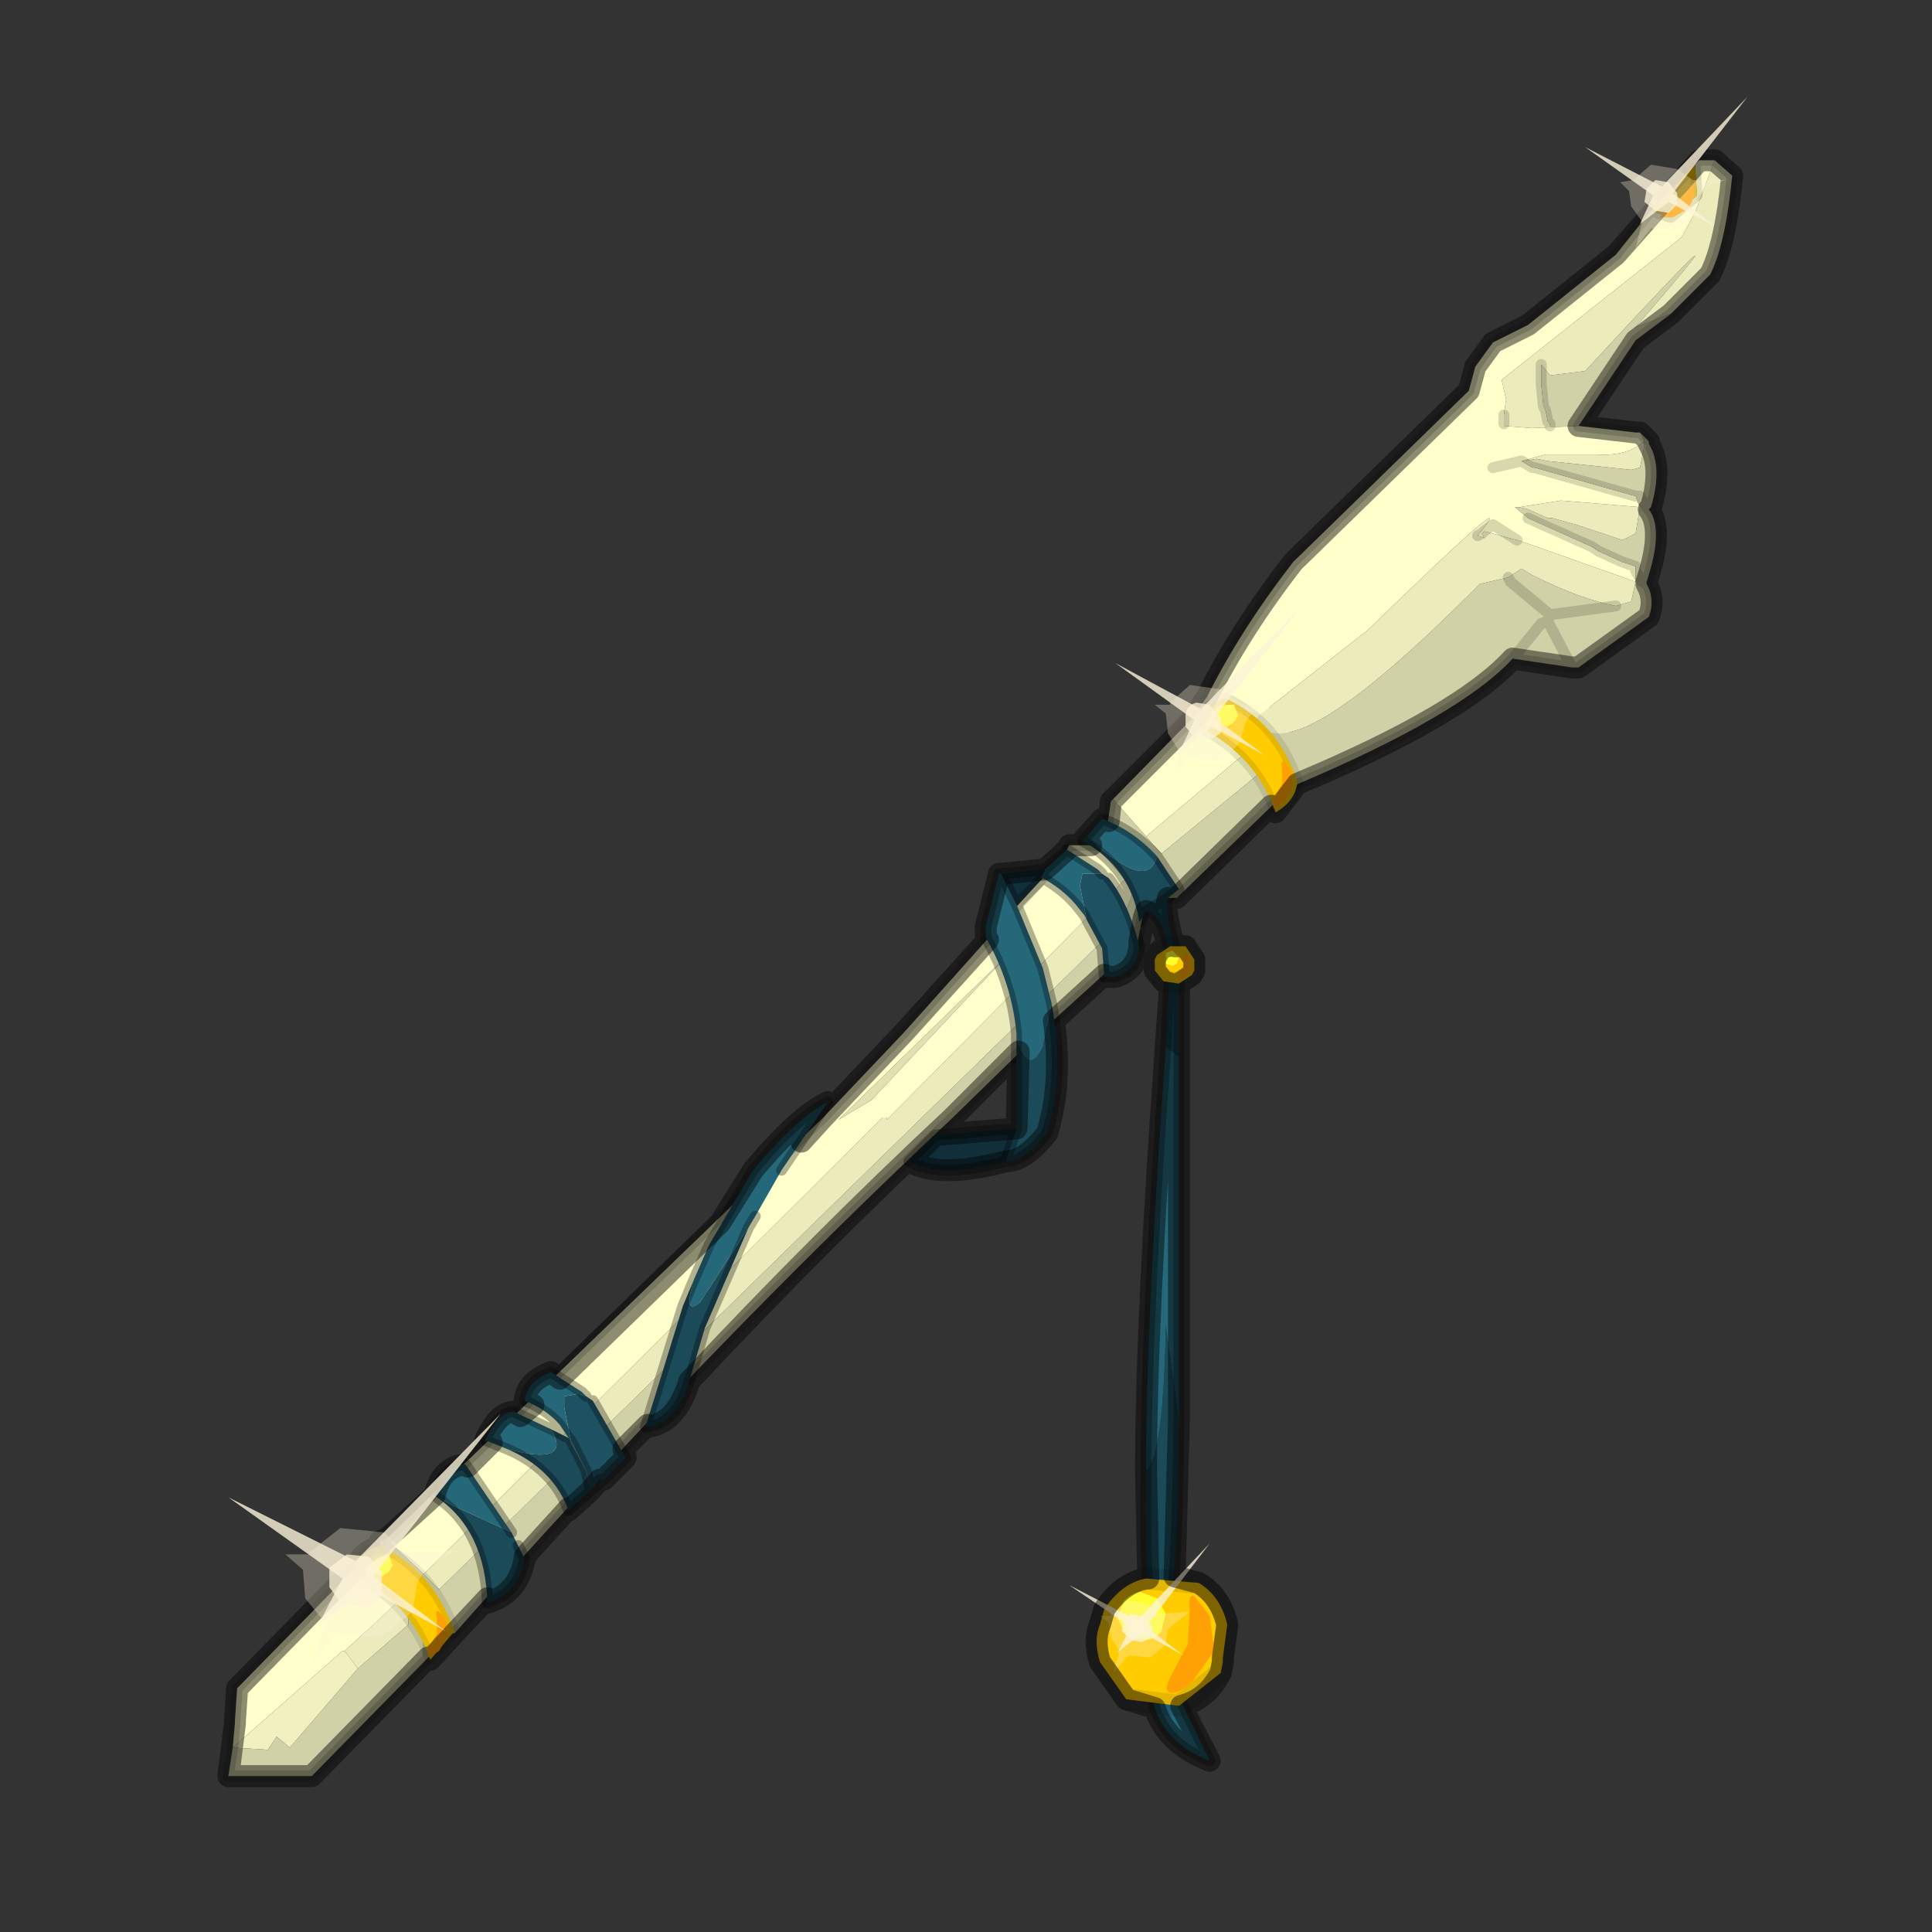 <?xml version="1.0" encoding="UTF-8" standalone="no"?>
<svg xmlns:xlink="http://www.w3.org/1999/xlink" height="440.0px" width="440.0px" xmlns="http://www.w3.org/2000/svg">
  <rect width="100%" height="100%" fill="#333333" stroke="none"/>
  <g transform="matrix(10.0, 0.0, 0.0, 10.0, 0.0, 0.0)">
    <use height="44.0" transform="matrix(1.0, 0.0, 0.0, 1.0, 0.0, 0.0)" width="44.0" xlink:href="#shape0"/>
  </g>
  <defs>
    <g id="shape0" transform="matrix(1.0, 0.0, 0.0, 1.0, 0.0, 0.0)">
      <path d="M44.0 44.0 L0.0 44.0 0.0 0.0 44.0 0.0 44.0 44.0" fill="#43adca" fill-opacity="0.0" fill-rule="evenodd" stroke="none"/>
      <path d="M25.7 19.95 L25.85 20.1 25.85 20.2 25.7 19.95" fill="#8e7c44" fill-rule="evenodd" stroke="none"/>
      <path d="M8.6 35.85 L8.65 35.85 8.65 35.9 8.6 35.85" fill="#c9ae60" fill-rule="evenodd" stroke="none"/>
      <path d="M29.45 16.75 L29.5 16.8 29.55 16.85 29.55 16.9 29.5 16.8 29.45 16.8 29.45 16.75 M25.85 20.2 L25.85 20.1 25.95 20.3 25.85 20.2" fill="#5c512c" fill-rule="evenodd" stroke="none"/>
      <path d="M25.35 18.2 L27.75 15.75 28.2 15.25 29.35 16.65 28.6 16.95 26.1 19.05 25.35 18.2 M5.3 39.8 L5.35 39.25 5.35 39.2 5.4 38.45 8.05 35.75 8.6 35.85 8.65 35.9 8.65 35.85 9.15 36.4 7.85 37.6 7.8 37.6 5.3 39.8 M8.8 35.05 L18.75 25.45 20.6 23.5 23.15 20.65 24.25 19.45 24.35 19.25 25.15 19.25 25.15 19.3 25.7 19.95 20.2 25.5 20.2 25.45 20.1 25.45 9.65 35.85 8.8 35.05 M19.1 25.5 L19.85 25.05 23.0 21.7 19.1 25.5" fill="#ffffcc" fill-rule="evenodd" stroke="none"/>
      <path d="M5.3 39.8 L7.8 37.6 7.85 37.6 8.15 38.0 6.6 39.8 6.3 39.55 6.1 39.85 5.3 39.8" fill="#f0f0c0" fill-rule="evenodd" stroke="none"/>
      <path d="M29.55 16.85 L29.6 16.9 29.55 16.9 29.55 16.85 M19.1 25.5 L23.0 21.7 19.85 25.05 19.1 25.5" fill="#e0e0b3" fill-rule="evenodd" stroke="none"/>
      <path d="M29.35 16.65 L29.45 16.75 29.45 16.8 29.5 16.8 29.55 16.9 26.5 19.4 26.45 19.45 26.1 19.05 28.6 16.95 29.35 16.65 M25.7 19.95 L25.85 20.2 25.55 21.0 10.0 36.2 9.65 35.85 20.1 25.45 20.2 25.45 20.2 25.5 25.7 19.95 M9.15 36.4 L9.2 36.5 9.3 36.55 9.3 37.0 8.15 38.0 7.85 37.6 9.15 36.4" fill="#ebebbc" fill-rule="evenodd" stroke="none"/>
      <path d="M29.6 16.9 L30.0 17.35 26.8 20.45 26.1 20.45 25.9 21.5 23.7 23.5 21.7 25.45 Q16.1 30.7 10.35 37.2 L9.75 37.15 9.75 37.75 7.1 40.45 5.2 40.45 5.3 39.8 6.1 39.85 6.3 39.55 6.6 39.8 8.15 38.0 9.3 37.0 9.3 36.55 9.2 36.5 9.15 36.4 8.65 35.85 8.65 35.75 8.65 35.1 8.8 35.05 9.65 35.85 10.0 36.2 25.55 21.0 25.85 20.2 25.95 20.3 25.85 20.1 25.7 19.95 25.15 19.3 25.15 19.25 25.3 18.25 25.35 18.2 26.1 19.05 26.45 19.45 26.5 19.4 29.55 16.9 29.6 16.9 M26.1 20.4 L25.95 20.3 26.1 20.4 26.1 20.45 26.1 20.4 M9.75 37.15 L9.75 37.1 9.3 36.55 9.75 37.1 9.75 37.15" fill="#d1d1a7" fill-rule="evenodd" stroke="none"/>
      <path d="M25.35 18.2 L27.75 15.75 M29.5 16.8 L29.55 16.85 M30.0 17.35 L26.8 20.45 26.1 20.45 25.9 21.5 23.7 23.5 21.7 25.45 Q16.1 30.7 10.35 37.2 L9.75 37.15 9.75 37.75 7.1 40.45 5.2 40.45 5.3 39.8 5.35 39.25 M5.35 39.2 L5.4 38.45 8.05 35.75 8.6 35.85 8.65 35.85 M8.65 35.75 L8.65 35.1 8.8 35.05 18.75 25.45 20.6 23.5 23.15 20.65 24.25 19.45 24.35 19.25 25.15 19.25 25.3 18.25 25.35 18.2 M25.7 19.95 L25.85 20.2 25.95 20.3 26.1 20.4 M25.7 19.95 L25.15 19.3" fill="none" stroke="#000000" stroke-linecap="round" stroke-linejoin="round" stroke-opacity="0.153" stroke-width="0.25"/>
      <path d="M27.75 15.75 L28.2 15.25 29.35 16.65 29.45 16.75 29.5 16.8 M29.55 16.85 L29.6 16.9 30.0 17.35 M25.15 19.3 L25.15 19.25 M26.1 20.4 L26.1 20.45 M8.65 35.85 L9.15 36.4 9.2 36.5 M9.3 36.55 L9.75 37.1 9.75 37.15" fill="none" stroke="#000000" stroke-linecap="round" stroke-linejoin="round" stroke-opacity="0.153" stroke-width="0.05"/>
      <path d="M27.5 15.85 Q28.25 14.35 29.45 12.8 L33.45 8.9 33.6 8.35 34.0 7.8 34.8 7.4 36.8 5.8 37.6 4.8 38.05 4.95 38.65 4.45 38.6 3.75 38.7 3.65 39.05 3.65 38.6 4.85 38.3 5.4 34.2 8.65 34.3 9.1 34.25 9.45 34.25 9.55 34.25 9.65 34.25 9.7 34.9 9.75 35.95 9.7 37.25 9.85 37.35 9.85 37.45 10.05 Q37.05 10.4 36.35 10.35 L35.2 10.35 34.65 10.5 34.9 10.65 34.95 10.65 37.25 11.3 37.35 11.55 35.55 11.4 34.6 11.55 34.5 11.55 34.8 11.8 36.25 12.45 36.4 12.55 36.95 12.8 37.25 12.9 37.25 13.0 37.25 13.25 34.85 12.4 34.55 12.3 33.8 12.1 34.0 11.95 34.55 12.3 34.0 11.95 33.8 12.1 33.75 12.15 33.8 12.25 33.65 12.2 Q34.8 10.8 31.15 14.35 L28.6 16.35 28.15 16.3 27.55 16.2 27.5 15.85 M34.0 10.65 L34.65 10.5 34.0 10.65 M34.5 11.55 L34.45 11.5 34.5 11.55 M33.65 12.2 L33.75 12.15 33.65 12.2" fill="#ffffcc" fill-rule="evenodd" stroke="none"/>
      <path d="M37.5 13.25 L37.5 13.3 37.5 13.25 M34.5 11.55 L34.45 11.5 34.5 11.55" fill="#e0e0b3" fill-rule="evenodd" stroke="none"/>
      <path d="M39.05 3.65 L39.45 4.0 Q39.3 5.55 38.95 6.25 L38.05 7.15 37.25 7.45 Q40.45 3.75 36.1 8.45 L35.3 8.55 35.1 8.3 35.1 8.75 35.15 9.25 35.2 9.35 35.25 9.6 35.3 9.65 35.3 9.7 35.95 9.7 34.9 9.75 34.25 9.7 34.25 9.65 34.25 9.55 34.25 9.45 34.3 9.1 34.2 8.65 38.3 5.4 38.6 4.85 39.05 3.65 M27.55 16.2 L27.3 16.15 27.5 15.85 27.55 16.2 M37.45 10.05 L37.45 10.15 37.35 10.65 37.15 10.7 35.25 10.5 35.0 10.45 34.65 10.5 35.2 10.35 36.35 10.35 Q37.05 10.4 37.45 10.05 M33.8 12.1 L34.55 12.3 34.85 12.4 37.25 13.25 37.15 13.7 36.8 13.8 Q36.0 13.65 34.9 13.1 L34.65 12.95 34.35 13.15 33.7 13.3 Q29.25 17.8 28.6 16.35 L31.15 14.35 Q34.8 10.8 33.65 12.2 L33.8 12.25 33.75 12.15 33.8 12.1 M34.6 11.55 L35.55 11.4 37.35 11.55 37.25 12.15 36.95 12.3 35.9 11.95 35.35 11.8 35.25 11.8 34.8 11.6 34.6 11.55" fill="#ebebbc" fill-rule="evenodd" stroke="none"/>
      <path d="M37.6 4.8 L38.6 3.75 38.65 4.45 38.05 4.95 37.6 4.8" fill="#ffcc00" fill-rule="evenodd" stroke="none"/>
      <path d="M38.05 7.15 L37.25 7.75 35.95 9.7 35.3 9.7 35.3 9.65 35.25 9.6 35.2 9.35 35.15 9.25 35.1 8.75 35.1 8.3 35.3 8.55 36.1 8.45 Q40.45 3.75 37.25 7.45 L38.05 7.15 M37.35 9.85 L37.55 10.05 37.55 10.1 37.6 10.2 Q37.85 10.7 37.6 11.55 L37.55 11.6 Q37.9 12.05 37.5 13.25 L37.5 13.3 Q37.7 13.65 37.55 14.05 L35.95 15.2 35.8 15.2 34.45 15.0 Q33.25 16.3 29.45 17.9 29.6 17.45 28.7 16.75 L28.35 16.45 28.15 16.3 28.6 16.35 Q29.25 17.8 33.7 13.3 L34.35 13.15 34.65 12.95 34.9 13.1 Q36.0 13.65 36.8 13.8 L37.15 13.7 37.25 13.25 37.25 13.0 37.25 12.9 36.95 12.8 36.4 12.55 36.25 12.45 34.8 11.8 34.5 11.55 34.6 11.55 34.8 11.6 35.25 11.8 35.35 11.8 35.9 11.95 36.95 12.3 37.25 12.15 37.35 11.55 37.25 11.3 34.95 10.65 34.9 10.65 34.65 10.5 35.0 10.45 35.25 10.5 37.15 10.7 37.35 10.65 37.45 10.15 37.45 10.05 37.35 9.85 M37.55 11.6 L37.5 11.55 37.35 11.3 37.25 11.3 37.35 11.3 37.5 11.55 37.55 11.6 M36.8 13.8 L35.3 14.0 35.25 14.15 35.1 14.2 34.45 15.0 35.1 14.2 35.25 14.15 35.3 14.0 34.4 13.25 34.35 13.15 34.4 13.25 35.3 14.0 36.8 13.8 M35.8 15.2 L35.25 14.15 35.8 15.2 M37.5 13.3 L37.4 13.25 37.25 13.0 37.4 13.25 37.5 13.3" fill="#d1d1a7" fill-rule="evenodd" stroke="none"/>
      <path d="M27.5 15.85 Q28.25 14.35 29.45 12.8 L33.45 8.9 33.6 8.35 34.0 7.8 34.8 7.4 36.8 5.8 37.6 4.8 38.6 3.75 38.7 3.65 39.05 3.65 39.45 4.0 Q39.3 5.55 38.95 6.25 L38.05 7.15 37.25 7.75 35.95 9.7 37.25 9.85 37.35 9.85 37.55 10.05 M37.6 10.2 Q37.85 10.7 37.6 11.55 L37.55 11.6 Q37.9 12.05 37.5 13.25 L37.5 13.3 Q37.7 13.65 37.55 14.05 L35.95 15.2 35.8 15.2 34.45 15.0 Q33.25 16.3 29.45 17.9 M27.3 16.15 L27.5 15.85 M34.25 9.45 L34.25 9.55 34.25 9.65 M35.3 9.7 L35.3 9.65 35.25 9.6 35.2 9.35 35.15 9.25 35.1 8.75 35.1 8.3 M37.6 4.8 L38.05 4.95 38.65 4.45 38.6 3.75 M37.25 11.3 L34.95 10.65 34.9 10.65 34.65 10.5 34.0 10.65 M34.55 12.3 L34.0 11.95 33.8 12.1 33.75 12.15 33.65 12.2 M37.25 13.0 L37.25 12.9 36.95 12.8 36.4 12.55 36.25 12.45 34.8 11.8 M37.25 11.3 L37.35 11.3 37.5 11.55 37.55 11.6 M37.25 13.0 L37.4 13.25 37.5 13.3 M34.45 15.0 L35.1 14.2 35.25 14.15 35.3 14.0 34.4 13.25 34.35 13.15 M35.25 14.15 L35.8 15.2 M35.3 14.0 L36.8 13.8" fill="none" stroke="#000000" stroke-linecap="round" stroke-linejoin="round" stroke-opacity="0.153" stroke-width="0.25"/>
      <path d="M38.45 4.3 L38.25 4.55 37.95 4.8 37.8 4.95 38.1 4.95 38.45 4.75 38.6 4.45 38.55 4.2 38.45 4.3" fill="#ffa004" fill-rule="evenodd" stroke="none"/>
      <path d="M26.35 19.5 Q26.15 20.35 24.75 19.05 L25.1 18.65 Q25.8 18.9 26.35 19.5 M23.15 23.6 L23.15 23.55 Q23.05 22.4 22.45 21.35 L22.45 21.1 22.75 19.9 22.8 19.9 22.75 19.9 22.8 19.9 23.15 20.6 23.75 22.05 23.95 22.85 23.75 23.85 Q23.4 24.55 23.15 23.6 M23.8 19.8 L24.3 19.35 25.0 19.8 25.1 19.9 24.95 19.9 24.9 19.9 24.65 19.9 24.6 20.15 24.6 20.2 24.75 20.95 24.7 20.85 24.5 20.6 Q24.2 20.25 23.75 20.0 L23.7 20.0 23.8 19.8 M15.8 29.15 L16.15 28.35 17.15 26.65 Q18.15 25.45 18.85 25.1 L17.8 26.65 17.2 27.7 17.05 27.95 15.95 29.65 Q15.55 30.0 15.8 29.15 M12.55 32.55 Q13.05 33.4 11.55 33.0 L11.05 32.8 Q11.35 32.15 11.7 32.15 L12.55 32.55 M13.35 33.5 L13.0 32.85 13.0 32.8 12.95 32.75 12.75 32.45 Q12.45 32.1 11.95 31.9 12.0 31.45 12.55 31.25 L13.25 31.7 13.35 31.8 13.2 31.75 13.15 31.75 12.85 31.8 12.85 32.05 13.0 32.8 13.35 33.5 M9.9 34.05 Q10.05 33.4 10.6 33.35 L11.65 34.9 10.45 34.35 9.95 34.1 9.9 34.05 M26.85 24.05 L26.85 32.35 26.55 30.2 Q26.5 33.15 26.1 33.5 26.1 30.1 26.55 23.85 L26.85 24.05 M26.8 38.55 L27.55 40.1 Q26.25 39.6 26.2 38.3 L26.45 38.35 26.8 38.55" fill="#25687a" fill-rule="evenodd" stroke="none"/>
      <path d="M25.1 19.9 L25.25 20.0 Q25.7 20.55 25.95 21.55 25.9 22.1 25.4 22.25 L25.15 22.25 25.1 21.6 24.75 20.95 24.6 20.2 24.6 20.15 24.65 19.9 24.9 19.9 24.95 19.9 25.1 19.9 M13.45 33.95 L13.35 33.5 13.0 32.8 12.85 32.05 12.85 31.8 13.15 31.75 13.2 31.75 13.35 31.8 13.5 31.9 14.25 33.2 13.75 33.7 13.65 33.7 13.45 33.95" fill="#1e5161" fill-rule="evenodd" stroke="none"/>
      <path d="M26.1 20.75 L25.95 21.0 Q25.75 19.75 24.65 19.15 L24.75 19.05 Q26.15 20.35 26.35 19.5 L26.85 20.25 26.6 20.45 26.1 20.75 26.6 20.45 Q26.5 20.8 26.85 21.85 L26.85 24.05 26.55 23.85 26.65 21.9 Q26.55 20.85 26.1 20.75 M23.15 23.6 Q23.4 24.55 23.75 23.85 L23.95 22.85 Q24.25 24.5 23.85 25.8 23.35 26.45 22.9 26.45 L23.15 25.7 23.15 23.6 M15.8 29.15 Q15.55 30.0 15.95 29.65 L17.05 27.95 16.05 30.25 15.7 31.45 Q15.4 32.45 14.7 32.5 L15.55 29.75 15.8 29.15 M12.55 32.55 L12.95 32.75 13.0 32.8 13.0 32.85 13.35 33.5 13.45 33.95 12.95 34.4 Q12.6 33.45 11.55 33.0 13.05 33.4 12.55 32.55 M9.95 34.1 L10.45 34.35 11.65 34.9 11.8 35.2 11.95 35.5 Q11.8 36.3 11.1 36.5 11.05 34.85 9.95 34.1 M26.85 32.35 Q26.8 36.75 26.55 37.0 L26.55 37.2 26.8 38.55 26.45 38.35 26.2 38.3 26.35 37.25 Q26.05 36.85 26.1 33.5 26.5 33.15 26.55 30.2 L26.85 32.35" fill="#1b4a59" fill-rule="evenodd" stroke="none"/>
      <path d="M23.15 20.6 L22.8 19.9 23.8 19.8 23.7 20.0 23.75 20.0 23.15 20.6 M22.9 26.45 Q21.4 26.85 20.7 26.45 L21.3 25.85 23.15 25.7 22.9 26.45" fill="#112f3b" fill-rule="evenodd" stroke="none"/>
      <path d="M24.75 19.05 L24.65 19.15 Q25.75 19.75 25.95 21.0 L26.1 20.75 26.6 20.45 26.85 20.25 26.35 19.5 M24.75 19.05 L25.1 18.65 Q25.8 18.9 26.35 19.5 M22.75 19.9 L22.45 21.1 22.45 21.35 Q23.05 22.4 23.15 23.55 L23.15 23.6 M23.95 22.85 L23.75 22.05 23.15 20.6 22.8 19.9 22.75 19.9 22.8 19.9 23.8 19.8 24.3 19.35 25.0 19.8 25.1 19.9 M25.25 20.0 Q25.7 20.55 25.95 21.55 25.9 22.1 25.4 22.25 L25.15 22.25 25.1 21.6 24.75 20.95 24.7 20.85 24.5 20.6 Q24.2 20.25 23.75 20.0 L23.15 20.6 M23.8 19.8 L23.7 20.0 23.75 20.0 M17.8 26.65 L18.85 25.1 Q18.15 25.45 17.15 26.65 L16.15 28.35 15.8 29.15 15.55 29.75 14.7 32.5 Q15.4 32.45 15.7 31.45 L16.05 30.25 17.05 27.95 17.2 27.7 M23.15 25.7 L21.3 25.85 20.7 26.45 Q21.4 26.85 22.9 26.45 L23.15 25.7 23.15 23.6 M22.9 26.45 Q23.35 26.45 23.85 25.8 24.25 24.5 23.95 22.85 M12.95 32.75 L12.55 32.55 11.7 32.15 Q11.35 32.15 11.05 32.8 L11.55 33.0 Q12.6 33.45 12.95 34.4 L13.45 33.95 13.35 33.5 M13.0 32.8 L12.95 32.75 12.75 32.45 Q12.45 32.1 11.95 31.9 12.0 31.45 12.55 31.25 L13.25 31.7 13.35 31.8 M13.5 31.9 L14.25 33.2 13.75 33.7 13.45 33.95 13.65 33.7 13.75 33.7 M13.0 32.8 L13.35 33.5 M11.65 34.9 L10.6 33.35 Q10.05 33.4 9.9 34.05 M11.8 35.2 L11.95 35.5 Q11.8 36.3 11.1 36.5 11.05 34.85 9.95 34.1 M26.6 20.45 Q26.5 20.8 26.85 21.85 L26.85 24.05 26.85 32.35 Q26.8 36.75 26.55 37.0 L26.55 37.2 26.8 38.55 27.55 40.1 Q26.25 39.6 26.2 38.3 L26.35 37.25 Q26.05 36.85 26.1 33.5 26.1 30.1 26.55 23.85 L26.65 21.9 Q26.55 20.85 26.1 20.75" fill="none" stroke="#000000" stroke-linecap="round" stroke-linejoin="round" stroke-opacity="0.302" stroke-width="0.25"/>
      <path d="M25.05 37.0 L25.15 36.65 Q25.55 36.05 26.1 35.95 L27.3 36.05 Q27.8 36.35 27.95 37.0 L27.85 37.75 27.85 37.85 27.8 38.1 26.85 38.85 25.65 38.7 25.05 37.85 Q24.9 37.35 25.05 37.0" fill="#ffcc00" fill-rule="evenodd" stroke="none"/>
      <path d="M25.05 37.0 Q24.9 37.35 25.05 37.85 L25.65 38.7 26.85 38.85 27.8 38.1 27.85 37.85 27.85 37.75 27.95 37.0 Q27.8 36.35 27.3 36.05 L26.1 35.95 Q25.55 36.05 25.15 36.65 L25.05 37.0 Z" fill="none" stroke="#000000" stroke-linecap="round" stroke-linejoin="round" stroke-opacity="0.102" stroke-width="0.5"/>
      <path d="M27.1 36.65 L27.05 37.45 26.65 38.2 Q26.5 38.5 26.65 38.55 26.8 38.6 27.15 38.3 L27.65 37.6 27.55 36.8 27.2 36.35 Q27.05 36.3 27.1 36.65" fill="#ffa004" fill-rule="evenodd" stroke="none"/>
      <path d="M25.95 36.25 Q25.75 36.3 25.6 36.45 L25.45 36.85 25.65 37.25 26.05 37.35 Q26.3 37.35 26.45 37.15 L26.55 36.75 26.35 36.4 25.95 36.25" fill="#ffff2f" fill-rule="evenodd" stroke="none"/>
      <path d="M25.9 36.9 L27.55 35.15 26.1 37.05 26.95 37.7 26.05 37.2 Q25.7 37.4 25.45 37.65 L25.75 37.05 24.35 36.1 25.9 36.9" fill="#fcf3d8" fill-opacity="0.792" fill-rule="evenodd" stroke="none"/>
      <path d="M26.45 36.75 L27.1 36.7 26.6 37.1 26.55 37.45 26.2 37.75 25.7 37.7 25.35 38.1 25.5 37.6 25.3 37.3 25.25 36.95 25.05 36.8 25.3 36.8 25.3 36.75 25.7 36.45 26.2 36.55 26.45 36.75 M25.55 37.15 L25.75 37.35 26.0 37.4 26.2 37.3 26.25 37.05 26.0 36.8 25.75 36.75 25.6 36.9 25.55 37.15" fill="#fcf3d8" fill-opacity="0.302" fill-rule="evenodd" stroke="none"/>
      <path d="M25.55 37.15 L25.6 36.9 25.75 36.75 26.0 36.8 26.25 37.05 26.2 37.3 26.0 37.4 25.75 37.35 25.55 37.15" fill="#fcf3d8" fill-opacity="0.843" fill-rule="evenodd" stroke="none"/>
      <path d="M26.65 21.55 L27.0 21.55 27.2 21.85 27.2 22.05 27.2 22.1 27.15 22.2 26.85 22.4 26.5 22.35 26.3 22.1 26.3 21.85 26.35 21.75 26.65 21.55" fill="#ffcc00" fill-rule="evenodd" stroke="none"/>
      <path d="M26.65 21.55 L26.35 21.75 26.3 21.85 26.3 22.1 26.5 22.35 26.85 22.4 27.15 22.2 27.2 22.1 27.2 22.05 27.2 21.85 27.0 21.55 26.65 21.55 Z" fill="none" stroke="#000000" stroke-linecap="round" stroke-linejoin="round" stroke-opacity="0.102" stroke-width="0.5"/>
      <path d="M26.95 21.8 L26.95 22.0 26.85 22.2 26.8 22.35 27.0 22.25 27.15 22.05 27.1 21.8 27.0 21.7 26.95 21.8" fill="#ffa004" fill-rule="evenodd" stroke="none"/>
      <path d="M26.7 21.65 L26.55 21.7 26.55 21.85 26.55 21.95 26.7 22.0 26.8 21.95 26.85 21.8 26.75 21.7 26.7 21.65" fill="#ffff2f" fill-rule="evenodd" stroke="none"/>
      <path d="M8.65 35.2 Q9.85 35.75 10.35 37.15 L9.8 37.8 Q9.35 36.5 8.05 35.85 8.1 35.4 8.65 35.2" fill="#ffcc00" fill-rule="evenodd" stroke="none"/>
      <path d="M8.65 35.2 Q8.1 35.4 8.05 35.85 9.35 36.5 9.8 37.8 L10.35 37.15 Q9.85 35.75 8.65 35.2 Z" fill="none" stroke="#000000" stroke-linecap="round" stroke-linejoin="round" stroke-opacity="0.102" stroke-width="0.25"/>
      <path d="M9.95 36.85 L9.95 37.2 9.75 37.55 9.75 37.75 10.0 37.6 10.2 37.25 10.15 36.9 10.0 36.7 Q9.9 36.65 9.95 36.85" fill="#ffa004" fill-rule="evenodd" stroke="none"/>
      <path d="M8.7 35.4 L8.45 35.45 8.45 35.65 8.5 35.8 8.7 35.9 8.85 35.8 8.95 35.65 8.85 35.4 8.7 35.4" fill="#ffff2f" fill-rule="evenodd" stroke="none"/>
      <path d="M29.55 17.8 Q29.5 18.25 29.05 18.5 28.6 17.2 27.3 16.55 27.35 16.05 27.9 15.9 29.1 16.45 29.55 17.8" fill="#ffcc00" fill-rule="evenodd" stroke="none"/>
      <path d="M29.55 17.8 Q29.1 16.45 27.9 15.9 27.35 16.05 27.3 16.55 28.6 17.2 29.05 18.5 29.5 18.25 29.55 17.8 Z" fill="none" stroke="#000000" stroke-linecap="round" stroke-linejoin="round" stroke-opacity="0.102" stroke-width="0.25"/>
      <path d="M29.2 17.5 L29.2 17.85 29.0 18.2 29.0 18.4 29.25 18.25 29.45 17.9 29.4 17.55 29.25 17.35 Q29.15 17.3 29.2 17.5" fill="#ffa004" fill-rule="evenodd" stroke="none"/>
      <path d="M27.95 16.05 L27.7 16.1 27.7 16.3 27.75 16.45 27.95 16.55 28.1 16.45 28.2 16.3 28.1 16.05 27.95 16.05" fill="#ffff2f" fill-rule="evenodd" stroke="none"/>
      <path d="M39.05 3.65 L39.45 4.0 Q39.3 5.55 38.95 6.25 L38.05 7.15 37.25 7.75 35.95 9.7 37.25 9.85 37.35 9.85 37.55 10.05 37.55 10.1 37.6 10.2 Q37.85 10.7 37.6 11.55 L37.55 11.6 Q37.9 12.05 37.5 13.25 L37.5 13.3 Q37.7 13.65 37.55 14.05 L35.95 15.2 35.8 15.2 34.45 15.0 Q33.25 16.3 29.55 17.85 L29.05 18.5 29.0 18.4 28.95 18.35 26.8 20.45 26.6 20.45 Q26.5 20.75 26.75 21.55 L27.0 21.55 27.2 21.85 27.2 22.05 27.2 22.1 27.15 22.2 26.85 22.4 26.85 24.05 26.85 32.35 26.75 35.9 27.3 36.05 Q27.8 36.35 27.95 37.0 L27.85 37.75 27.85 37.85 27.8 38.1 Q27.5 38.7 26.9 38.85 L27.55 40.1 Q26.55 39.7 26.3 38.9 L25.65 38.7 25.05 37.85 Q24.9 37.35 25.05 37.0 L25.15 36.65 Q25.55 36.05 26.1 35.95 L26.15 35.95 26.1 33.5 Q26.1 30.1 26.55 23.85 L26.65 22.4 26.5 22.35 26.3 22.1 26.3 21.85 26.35 21.75 Q26.45 21.55 26.6 21.55 26.45 20.85 26.1 20.75 L26.05 20.9 25.95 21.45 25.95 21.55 Q25.9 22.1 25.4 22.25 L25.15 22.25 25.15 22.2 24.0 23.25 Q24.2 24.65 23.85 25.8 23.35 26.45 22.9 26.45 21.4 26.85 20.7 26.45 L21.3 25.85 23.15 25.7 23.2 23.95 21.7 25.45 Q18.7 28.25 15.75 31.4 L15.7 31.45 Q15.4 32.45 14.7 32.5 L14.75 32.45 14.2 33.0 14.25 33.2 13.75 33.7 13.65 33.7 13.45 33.95 12.95 34.4 12.95 34.35 11.95 35.45 11.95 35.5 Q11.8 36.3 11.1 36.5 L11.1 36.4 10.35 37.2 9.8 37.8 9.8 37.75 9.75 37.75 7.1 40.45 5.2 40.45 5.35 39.25 5.35 39.2 5.4 38.45 8.05 35.75 8.1 35.75 Q8.15 35.4 8.65 35.2 L8.65 35.1 8.8 35.05 9.9 34.05 Q10.05 33.4 10.6 33.35 L10.65 33.4 11.2 32.85 11.05 32.8 Q11.35 32.15 11.7 32.15 L11.85 32.25 12.15 32.0 11.95 31.9 Q12.0 31.45 12.55 31.25 L12.75 31.4 16.4 27.85 17.15 26.65 Q18.15 25.45 18.85 25.1 L18.25 26.0 18.75 25.45 20.6 23.5 22.5 21.4 22.45 21.35 22.45 21.1 22.75 19.9 22.8 19.9 23.8 19.8 24.3 19.35 24.35 19.25 24.85 19.25 24.65 19.15 25.1 18.65 25.25 18.7 25.3 18.25 27.35 16.2 27.3 16.15 27.5 15.85 Q28.25 14.35 29.45 12.8 L33.45 8.9 33.6 8.35 34.0 7.8 34.8 7.4 36.8 5.8 38.7 3.65 39.05 3.65 Z" fill="none" stroke="#000000" stroke-linecap="round" stroke-linejoin="round" stroke-opacity="0.451" stroke-width="0.5"/>
      <path d="M8.1 35.55 L11.4 32.2 8.5 35.9 10.15 37.15 8.4 36.2 7.25 37.0 7.8 35.95 5.2 34.1 8.1 35.55" fill="#fcf3d8" fill-opacity="0.792" fill-rule="evenodd" stroke="none"/>
      <path d="M9.25 35.35 L10.5 35.3 Q9.75 35.55 9.5 36.05 L9.4 36.7 8.65 37.3 7.65 37.2 7.1 37.95 7.4 36.95 6.95 36.4 6.9 35.75 6.5 35.4 7.05 35.4 7.05 35.35 7.75 34.8 8.75 34.9 9.25 35.35 M7.5 36.15 L7.8 36.55 8.35 36.6 Q8.6 36.55 8.7 36.3 L8.7 35.8 8.4 35.45 7.9 35.4 7.5 35.7 7.5 36.15" fill="#fcf3d8" fill-opacity="0.302" fill-rule="evenodd" stroke="none"/>
      <path d="M7.5 36.15 L7.5 35.7 7.9 35.4 8.4 35.45 8.7 35.8 8.7 36.3 Q8.6 36.55 8.35 36.6 L7.8 36.55 7.5 36.15" fill="#fcf3d8" fill-opacity="0.843" fill-rule="evenodd" stroke="none"/>
      <path d="M37.85 4.25 L39.8 2.2 38.1 4.4 39.05 5.15 38.0 4.6 37.35 5.1 37.65 4.45 36.1 3.35 37.85 4.25" fill="#fcf3d8" fill-opacity="0.792" fill-rule="evenodd" stroke="none"/>
      <path d="M38.55 4.1 L39.3 4.1 Q38.85 4.2 38.65 4.5 L38.6 4.9 38.15 5.25 37.6 5.2 37.25 5.65 37.4 5.05 37.15 4.7 37.1 4.35 36.9 4.15 37.2 4.1 37.6 3.75 38.2 3.85 38.55 4.1 M37.45 4.6 L37.7 4.8 38.0 4.85 38.2 4.65 38.2 4.4 38.0 4.15 37.7 4.1 37.5 4.3 37.45 4.6" fill="#fcf3d8" fill-opacity="0.302" fill-rule="evenodd" stroke="none"/>
      <path d="M37.45 4.6 L37.5 4.3 37.7 4.1 38.0 4.15 38.2 4.4 38.2 4.65 38.0 4.85 37.7 4.8 37.45 4.6" fill="#fcf3d8" fill-opacity="0.843" fill-rule="evenodd" stroke="none"/>
      <path d="M27.35 16.15 L29.65 13.8 27.65 16.35 28.8 17.2 27.6 16.55 26.85 17.15 27.2 16.4 25.4 15.1 27.35 16.15" fill="#fcf3d8" fill-opacity="0.792" fill-rule="evenodd" stroke="none"/>
      <path d="M28.15 15.95 Q28.4 16.15 29.0 15.95 28.5 16.15 28.35 16.5 L28.25 16.9 27.8 17.35 27.05 17.25 26.7 17.75 26.85 17.1 26.6 16.7 26.55 16.25 26.3 16.05 26.65 16.05 26.65 16.0 27.1 15.6 27.8 15.7 28.15 15.95 M27.0 16.55 L27.2 16.8 27.55 16.85 27.8 16.7 27.8 16.35 27.55 16.05 27.25 16.0 Q27.05 16.05 27.0 16.25 L27.0 16.55" fill="#fcf3d8" fill-opacity="0.302" fill-rule="evenodd" stroke="none"/>
      <path d="M27.0 16.55 L27.0 16.25 Q27.05 16.05 27.25 16.0 L27.55 16.05 27.8 16.35 27.8 16.7 27.55 16.85 27.2 16.8 27.0 16.55" fill="#fcf3d8" fill-opacity="0.843" fill-rule="evenodd" stroke="none"/>
    </g>
  </defs>
</svg>
